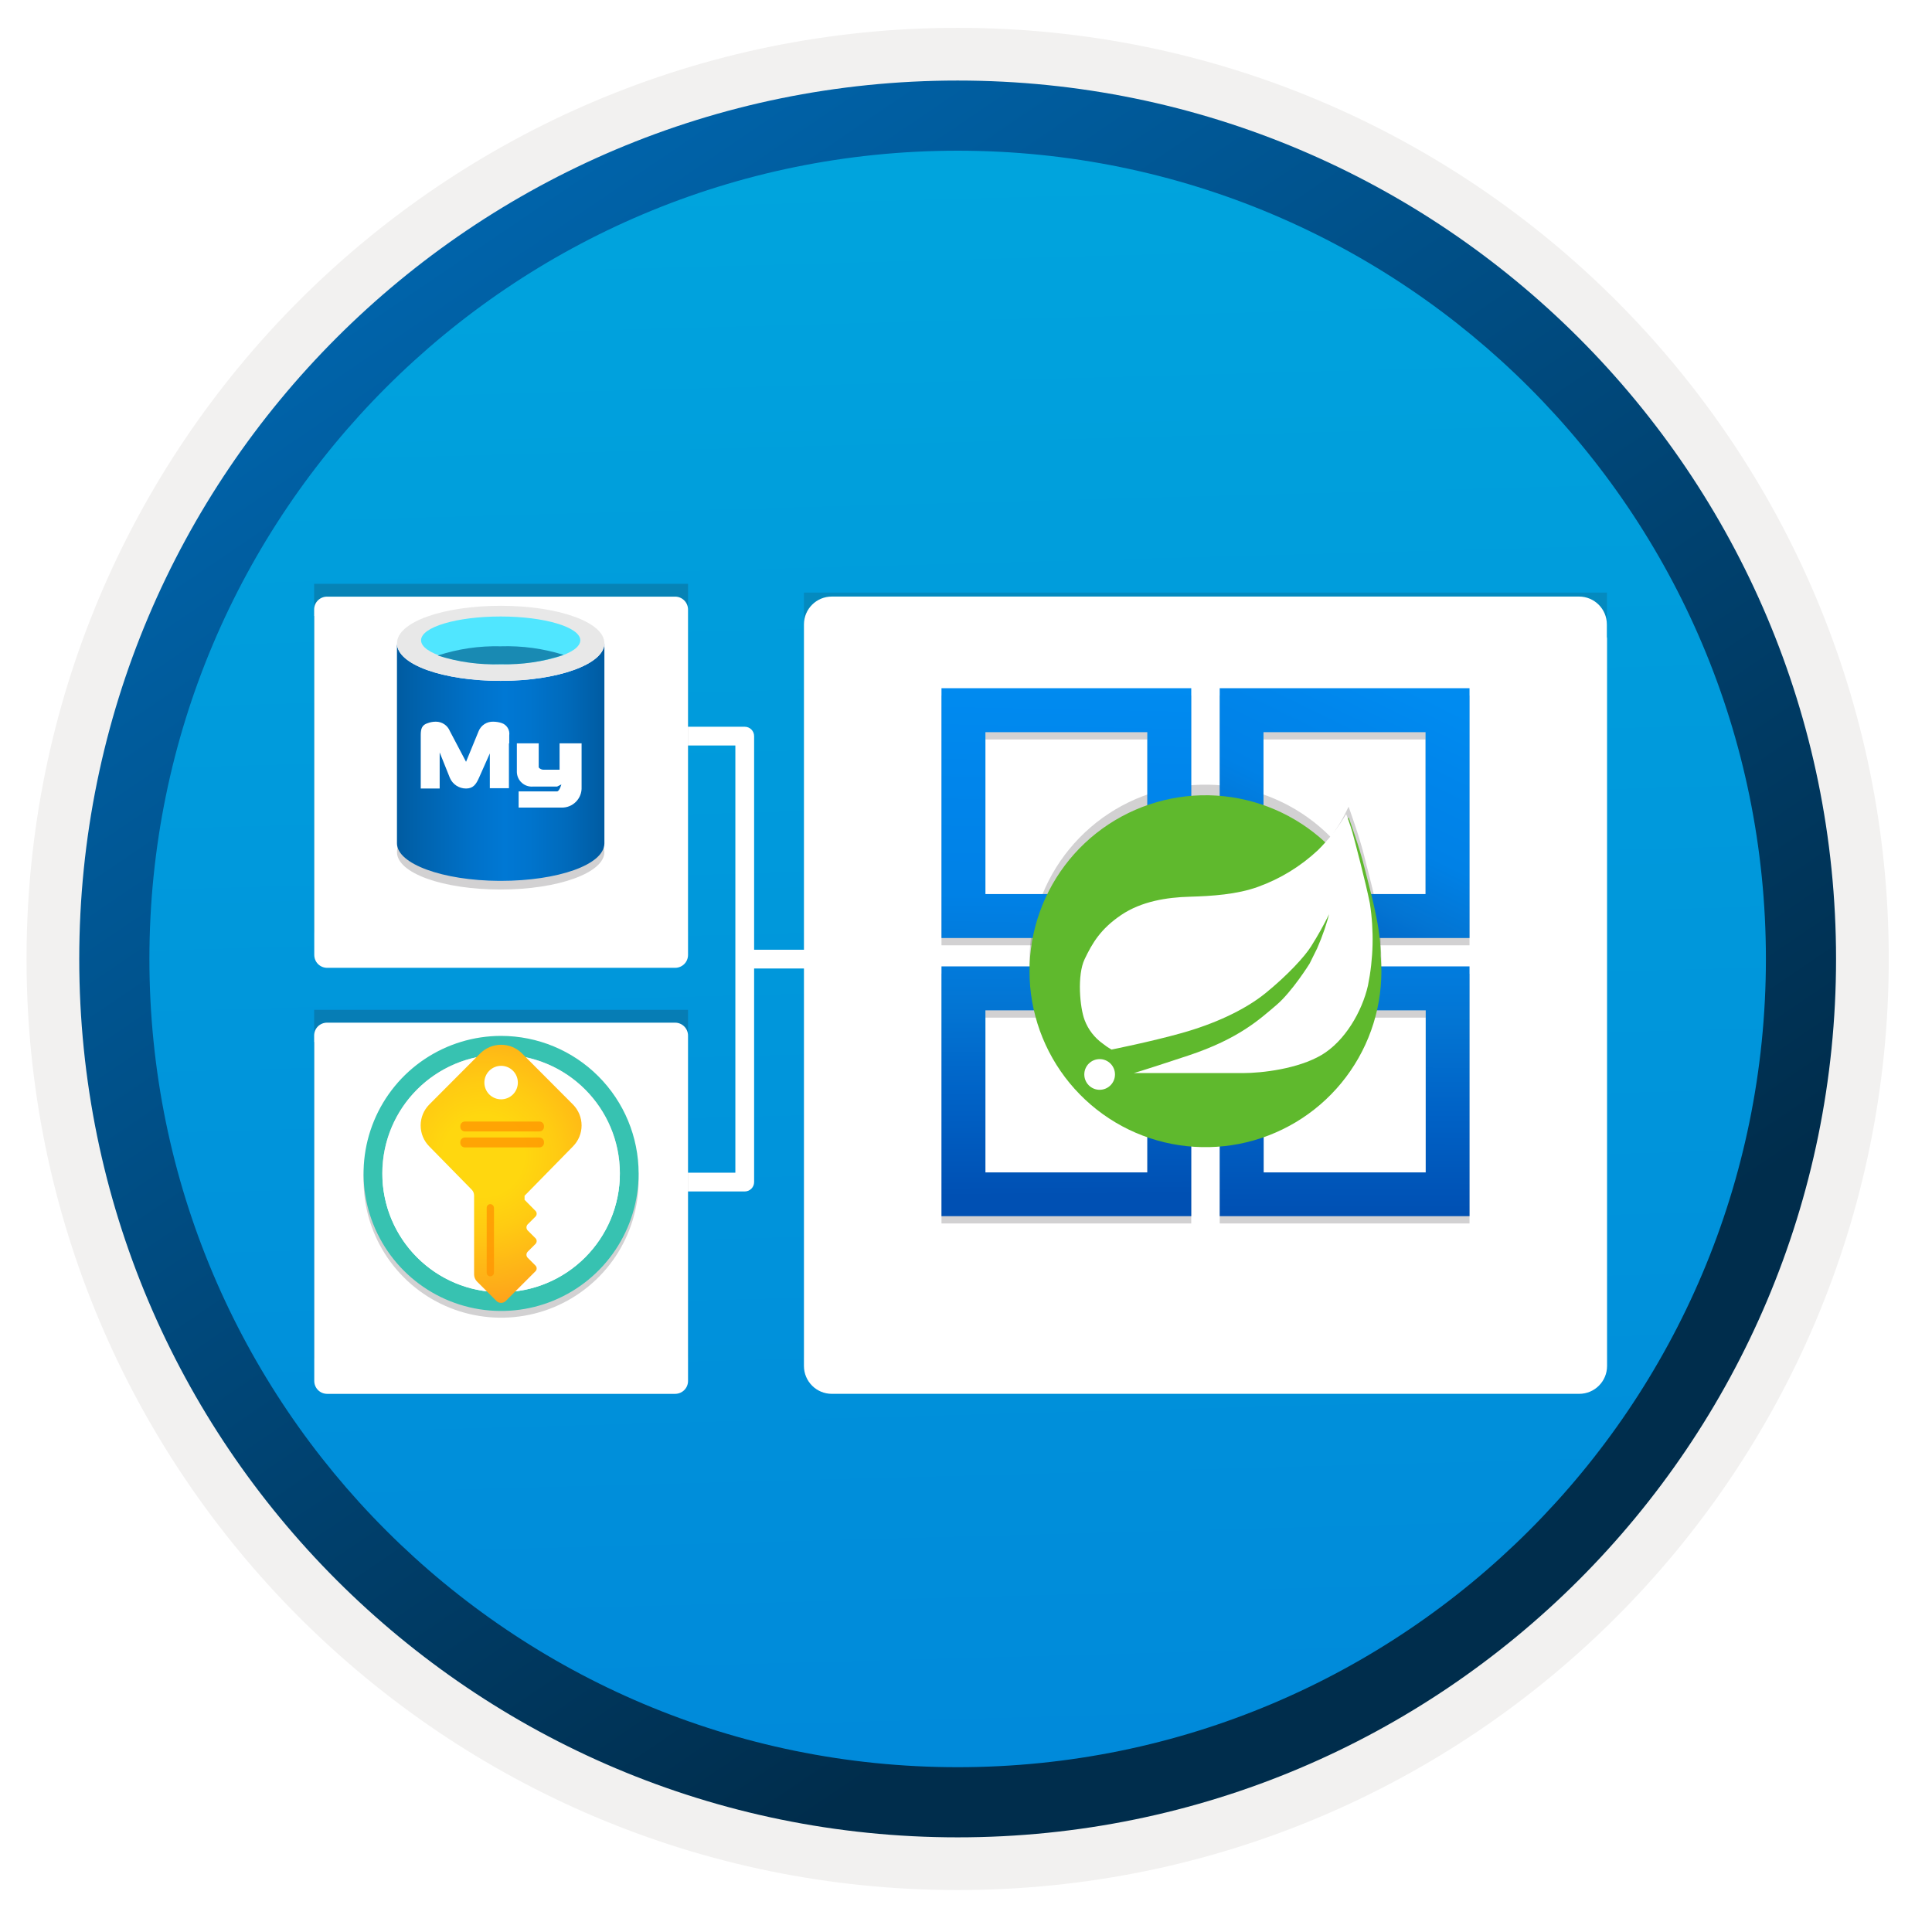 <svg width="103" height="103" viewBox="0 0 103 103" fill="none" xmlns="http://www.w3.org/2000/svg">
<path d="M51.055 97.934C25.205 97.934 4.245 76.984 4.245 51.124C4.245 25.264 25.205 4.314 51.055 4.314C76.905 4.314 97.865 25.274 97.865 51.124C97.865 76.974 76.905 97.934 51.055 97.934Z" fill="url(#paint0_linear_814_22788)"/>
<path fill-rule="evenodd" clip-rule="evenodd" d="M96.955 51.124C96.955 76.474 76.405 97.024 51.055 97.024C25.705 97.024 5.155 76.474 5.155 51.124C5.155 25.774 25.705 5.224 51.055 5.224C76.405 5.224 96.955 25.774 96.955 51.124ZM51.055 1.484C78.475 1.484 100.695 23.704 100.695 51.124C100.695 78.544 78.465 100.764 51.055 100.764C23.635 100.764 1.415 78.534 1.415 51.124C1.415 23.704 23.635 1.484 51.055 1.484Z" fill="#F2F1F0"/>
<path fill-rule="evenodd" clip-rule="evenodd" d="M94.145 51.124C94.145 74.924 74.855 94.214 51.055 94.214C27.255 94.214 7.965 74.924 7.965 51.124C7.965 27.324 27.255 8.034 51.055 8.034C74.855 8.034 94.145 27.324 94.145 51.124ZM51.055 4.294C76.915 4.294 97.885 25.264 97.885 51.124C97.885 76.984 76.915 97.954 51.055 97.954C25.195 97.954 4.225 76.984 4.225 51.124C4.225 25.264 25.185 4.294 51.055 4.294Z" fill="url(#paint1_linear_814_22788)"/>
<path opacity="0.15" d="M84.443 73.349C85.123 73.349 85.671 72.8 85.671 72.12V31.592H42.86V72.125C42.86 72.805 43.409 73.354 44.089 73.354H84.443V73.349Z" fill="#1F1D20"/>
<g filter="url(#filter0_d_814_22788)">
<path d="M85.666 31.955V31.291C85.666 30.468 85.002 29.804 84.18 29.804H44.347C43.525 29.804 42.86 30.468 42.86 31.291V32.029V32.703V70.822C42.86 71.645 43.525 72.309 44.347 72.309H84.19C85.013 72.309 85.677 71.645 85.677 70.822V32.029C85.677 32.002 85.666 31.981 85.666 31.955Z" fill="white"/>
</g>
<path fill-rule="evenodd" clip-rule="evenodd" d="M40.204 39.245C40.204 38.969 39.98 38.745 39.704 38.745H32.97V39.745H39.204V62.52H32.981V63.52H39.704C39.98 63.52 40.204 63.296 40.204 63.02V39.245Z" fill="white"/>
<path fill-rule="evenodd" clip-rule="evenodd" d="M49.505 50.633H39.6V51.633H49.505V50.633Z" fill="white"/>
<path opacity="0.2" d="M17.761 50.576C17.202 50.576 16.747 50.121 16.747 49.563V31.125H36.681V49.556C36.681 50.114 36.226 50.569 35.667 50.569L17.761 50.576Z" fill="#1F1D21"/>
<g filter="url(#filter1_d_814_22788)">
<path d="M16.747 30.807V30.497C16.747 30.111 17.057 29.808 17.436 29.808H35.992C36.371 29.808 36.681 30.118 36.681 30.497V30.842V31.152V48.907C36.681 49.294 36.371 49.597 35.992 49.597H17.443C17.057 49.597 16.754 49.287 16.754 48.907V30.842C16.74 30.828 16.747 30.821 16.747 30.807Z" fill="white"/>
</g>
<path opacity="0.2" d="M17.761 73.29C17.202 73.29 16.747 72.834 16.747 72.276V53.838H36.681V72.269C36.681 72.828 36.226 73.283 35.667 73.283L17.761 73.29Z" fill="#1F1D21"/>
<g filter="url(#filter2_d_814_22788)">
<path d="M16.747 53.521V53.21C16.747 52.824 17.057 52.521 17.436 52.521H35.992C36.371 52.521 36.681 52.831 36.681 53.21V53.555V53.865V71.621C36.681 72.007 36.371 72.31 35.992 72.31H17.443C17.057 72.31 16.754 72 16.754 71.621V53.555C16.74 53.541 16.747 53.534 16.747 53.521Z" fill="white"/>
</g>
<path opacity="0.2" d="M32.222 45.422C32.222 46.535 29.746 47.423 26.693 47.423C23.639 47.423 21.163 46.561 21.163 45.422C21.163 44.283 23.639 43.421 26.693 43.421C29.746 43.421 32.222 44.283 32.222 45.422Z" fill="#1F1D21"/>
<path d="M26.692 36.299C23.638 36.299 21.163 35.436 21.163 34.298V44.96C21.163 46.055 23.595 46.944 26.614 46.961H26.692C29.746 46.961 32.222 46.099 32.222 44.96V34.298C32.222 35.41 29.746 36.299 26.692 36.299Z" fill="url(#paint2_linear_814_22788)"/>
<path d="M32.222 34.297C32.222 35.41 29.746 36.299 26.692 36.299C23.638 36.299 21.163 35.436 21.163 34.297C21.163 33.159 23.638 32.296 26.692 32.296C29.746 32.296 32.222 33.159 32.222 34.297Z" fill="#E8E8E8"/>
<path d="M30.937 34.135C30.937 34.842 29.03 35.412 26.692 35.412C24.355 35.412 22.448 34.842 22.448 34.135C22.448 33.428 24.355 32.867 26.692 32.867C29.03 32.867 30.937 33.436 30.937 34.135Z" fill="#50E6FF"/>
<path d="M26.693 34.456C25.554 34.427 24.419 34.593 23.337 34.947C24.42 35.295 25.555 35.453 26.693 35.413C27.832 35.447 28.968 35.277 30.048 34.913C28.963 34.575 27.829 34.42 26.693 34.456V34.456Z" fill="#198AB3"/>
<path d="M29.832 39.63V41.036H28.97C28.922 41.035 28.875 41.023 28.832 41.003C28.789 40.982 28.75 40.952 28.72 40.915V39.63H27.555V41.165C27.558 41.273 27.584 41.38 27.629 41.478C27.675 41.576 27.74 41.663 27.821 41.735C27.902 41.807 27.996 41.862 28.099 41.896C28.202 41.93 28.31 41.943 28.418 41.933H29.703L29.927 41.821C29.927 41.821 29.832 42.175 29.703 42.192H27.65V43.055H29.945C30.088 43.057 30.23 43.03 30.362 42.976C30.494 42.921 30.613 42.84 30.713 42.737C30.812 42.634 30.89 42.512 30.94 42.379C30.991 42.245 31.013 42.102 31.006 41.959V39.63H29.832Z" fill="white"/>
<path d="M27.149 39.631V39.208C27.17 39.066 27.14 38.922 27.064 38.8C26.989 38.678 26.872 38.587 26.735 38.544C26.596 38.5 26.45 38.477 26.304 38.475C26.137 38.468 25.973 38.512 25.832 38.601C25.692 38.691 25.582 38.821 25.519 38.975L24.846 40.614L23.983 38.975C23.923 38.828 23.821 38.701 23.689 38.612C23.557 38.523 23.401 38.475 23.241 38.475C23.091 38.474 22.942 38.5 22.802 38.553C22.5 38.647 22.431 38.846 22.431 39.182V42.038H23.44V40.114L23.983 41.468C24.055 41.638 24.175 41.782 24.328 41.883C24.482 41.985 24.662 42.038 24.846 42.038C25.226 42.038 25.381 41.813 25.536 41.468L26.114 40.166V42.02H27.132V39.631H27.149Z" fill="white"/>
<path opacity="0.2" d="M26.715 55.585C25.265 55.585 23.847 56.015 22.641 56.821C21.435 57.626 20.495 58.772 19.941 60.111C19.386 61.451 19.24 62.926 19.523 64.348C19.806 65.77 20.505 67.077 21.53 68.102C22.555 69.128 23.862 69.826 25.284 70.109C26.707 70.392 28.181 70.247 29.521 69.692C30.861 69.137 32.006 68.197 32.812 66.991C33.617 65.785 34.047 64.368 34.047 62.917C34.045 60.974 33.272 59.11 31.897 57.735C30.523 56.361 28.659 55.587 26.715 55.585V55.585ZM26.715 69.249C25.463 69.249 24.238 68.878 23.197 68.182C22.156 67.487 21.344 66.498 20.865 65.341C20.386 64.184 20.26 62.91 20.505 61.682C20.749 60.454 21.352 59.326 22.238 58.44C23.123 57.555 24.251 56.952 25.48 56.707C26.708 56.463 27.981 56.588 29.138 57.068C30.295 57.547 31.284 58.358 31.98 59.4C32.675 60.441 33.047 61.665 33.047 62.917C33.047 64.597 32.38 66.207 31.192 67.395C30.005 68.582 28.394 69.249 26.715 69.249Z" fill="#1F1D21"/>
<path d="M26.715 55.226C25.265 55.226 23.847 55.656 22.641 56.462C21.435 57.267 20.495 58.413 19.941 59.752C19.386 61.092 19.24 62.566 19.523 63.989C19.806 65.411 20.505 66.718 21.53 67.743C22.555 68.769 23.862 69.467 25.284 69.75C26.707 70.033 28.181 69.888 29.521 69.333C30.861 68.778 32.006 67.838 32.812 66.632C33.617 65.426 34.047 64.009 34.047 62.558C34.045 60.614 33.272 58.751 31.897 57.376C30.523 56.001 28.659 55.228 26.715 55.226V55.226ZM26.715 68.89C25.463 68.89 24.238 68.519 23.197 67.823C22.156 67.127 21.344 66.138 20.865 64.981C20.386 63.825 20.26 62.551 20.505 61.323C20.749 60.095 21.352 58.967 22.238 58.081C23.123 57.196 24.251 56.593 25.48 56.348C26.708 56.104 27.981 56.229 29.138 56.709C30.295 57.188 31.284 57.999 31.98 59.041C32.675 60.082 33.047 61.306 33.047 62.558C33.047 64.238 32.38 65.848 31.192 67.036C30.005 68.223 28.394 68.89 26.715 68.89Z" fill="#37C2B1"/>
<path d="M26.715 68.892C30.212 68.892 33.047 66.057 33.047 62.56C33.047 59.063 30.212 56.228 26.715 56.228C23.218 56.228 20.383 59.063 20.383 62.56C20.383 66.057 23.218 68.892 26.715 68.892Z" fill="white"/>
<path d="M30.546 61.118C30.84 60.821 31.006 60.42 31.006 60.001C31.006 59.583 30.84 59.181 30.546 58.884L27.828 56.158C27.533 55.864 27.133 55.699 26.716 55.699C26.299 55.699 25.899 55.864 25.603 56.158V56.158L22.886 58.884C22.591 59.181 22.426 59.583 22.426 60.001C22.426 60.42 22.591 60.821 22.886 61.118L25.146 63.422C25.228 63.504 25.275 63.616 25.275 63.732V67.942C25.275 68.084 25.331 68.22 25.43 68.322L26.465 69.357C26.498 69.39 26.537 69.416 26.58 69.433C26.623 69.451 26.669 69.46 26.716 69.46C26.762 69.46 26.808 69.451 26.851 69.433C26.894 69.416 26.933 69.39 26.966 69.357L27.966 68.356L28.553 67.769C28.59 67.73 28.611 67.677 28.611 67.623C28.611 67.568 28.59 67.516 28.553 67.476L28.13 67.053C28.09 67.01 28.067 66.953 28.067 66.894C28.067 66.835 28.09 66.778 28.13 66.734L28.553 66.312C28.59 66.272 28.611 66.219 28.611 66.165C28.611 66.111 28.59 66.058 28.553 66.018L28.13 65.596C28.09 65.552 28.067 65.495 28.067 65.436C28.067 65.377 28.09 65.32 28.13 65.276L28.553 64.854C28.59 64.814 28.611 64.761 28.611 64.707C28.611 64.653 28.59 64.6 28.553 64.56L27.966 63.965V63.749L30.546 61.118ZM26.716 56.822C26.953 56.822 27.18 56.916 27.347 57.084C27.514 57.251 27.608 57.478 27.608 57.715C27.608 57.952 27.514 58.179 27.347 58.347C27.18 58.514 26.953 58.608 26.716 58.608C26.479 58.608 26.252 58.514 26.084 58.347C25.917 58.179 25.823 57.952 25.823 57.715C25.823 57.478 25.917 57.251 26.084 57.084C26.252 56.916 26.479 56.822 26.716 56.822V56.822Z" fill="url(#paint3_radial_814_22788)"/>
<path opacity="0.75" d="M26.007 67.996C26.036 68.021 26.071 68.037 26.108 68.042C26.145 68.048 26.183 68.042 26.218 68.027C26.252 68.011 26.281 67.987 26.302 67.955C26.323 67.924 26.334 67.887 26.335 67.85V64.399C26.335 64.365 26.326 64.331 26.309 64.301C26.293 64.27 26.269 64.245 26.24 64.226C26.21 64.207 26.176 64.196 26.141 64.195C26.105 64.195 26.07 64.204 26.04 64.222C26.009 64.24 25.985 64.266 25.968 64.297C25.952 64.328 25.944 64.364 25.947 64.399V67.85C25.95 67.904 25.971 67.956 26.007 67.996V67.996Z" fill="#FF9300"/>
<path opacity="0.75" d="M28.76 59.792H24.783C24.65 59.792 24.541 59.901 24.541 60.034V60.077C24.541 60.211 24.65 60.319 24.783 60.319H28.76C28.893 60.319 29.001 60.211 29.001 60.077V60.034C29.001 59.901 28.893 59.792 28.76 59.792Z" fill="#FF9300"/>
<path opacity="0.75" d="M28.76 60.645H24.783C24.65 60.645 24.541 60.753 24.541 60.887V60.93C24.541 61.063 24.65 61.172 24.783 61.172H28.76C28.893 61.172 29.001 61.063 29.001 60.93V60.887C29.001 60.753 28.893 60.645 28.76 60.645Z" fill="#FF9300"/>
<path opacity="0.2" d="M65.026 65.226H78.344V51.91H65.026V65.226ZM67.369 54.253H76.009V62.893H67.369V54.253Z" fill="#1F1D21"/>
<path opacity="0.2" d="M50.193 65.226H63.509V51.91H50.193V65.226ZM52.535 54.253H61.166V62.893H52.535V54.253Z" fill="#1F1D21"/>
<path d="M65.026 64.837H78.344V51.521H65.026V64.837ZM67.369 53.864H76.009V62.504H67.369V53.864Z" fill="url(#paint4_linear_814_22788)"/>
<path d="M50.193 64.837H63.509V51.521H50.193V64.837ZM52.535 53.864H61.166V62.504H52.535V53.864Z" fill="url(#paint5_linear_814_22788)"/>
<path opacity="0.2" d="M73.608 50.4C73.608 50.337 73.608 50.272 73.608 50.203C73.57 48.625 72.996 46.747 72.747 45.701C72.498 44.656 71.897 43.007 71.897 43.007C71.897 43.007 71.603 43.624 71.421 43.91C71.266 44.155 71.021 44.532 70.954 44.635C69.43 43.085 67.415 42.112 65.253 41.884C63.091 41.655 60.917 42.184 59.102 43.38C57.288 44.577 55.945 46.366 55.303 48.443C54.662 50.52 54.761 52.755 55.585 54.767C56.409 56.778 57.905 58.441 59.819 59.472C61.733 60.502 63.946 60.836 66.078 60.416C68.211 59.996 70.132 58.848 71.512 57.169C72.892 55.49 73.647 53.383 73.646 51.21C73.643 50.938 73.63 50.668 73.608 50.4Z" fill="#1F1D21"/>
<path opacity="0.2" d="M65.026 37.079V50.397H78.344V37.079H65.026ZM76 48.054H67.36V39.423H76V48.054Z" fill="#1F1D21"/>
<path opacity="0.2" d="M50.193 37.079V50.397H63.509V37.079H50.193ZM61.166 48.054H52.535V39.423H61.166V48.054Z" fill="#1F1D21"/>
<path d="M50.193 36.69V50.008H63.509V36.69H50.193ZM61.166 47.665H52.535V39.034H61.166V47.665Z" fill="url(#paint6_linear_814_22788)"/>
<path d="M65.026 36.69V50.008H78.344V36.69H65.026ZM76 47.665H67.36V39.034H76V47.665Z" fill="url(#paint7_linear_814_22788)"/>
<g filter="url(#filter3_d_814_22788)">
<path d="M73.608 49.966C73.608 49.903 73.608 49.837 73.608 49.769C73.57 48.19 72.996 46.312 72.747 45.267C72.498 44.221 71.897 42.573 71.897 42.573C71.897 42.573 71.603 43.19 71.421 43.475C71.266 43.721 71.021 44.098 70.954 44.2C69.43 42.65 67.415 41.678 65.253 41.449C63.091 41.221 60.917 41.75 59.102 42.946C57.288 44.142 55.945 45.932 55.303 48.009C54.662 50.086 54.761 52.321 55.585 54.333C56.409 56.344 57.905 58.007 59.819 59.038C61.733 60.068 63.946 60.401 66.078 59.981C68.211 59.561 70.132 58.414 71.512 56.735C72.892 55.056 73.647 52.949 73.646 50.775C73.643 50.504 73.63 50.234 73.608 49.966Z" fill="#5FB92D"/>
</g>
<path d="M58.625 58.1C59.077 58.1 59.443 57.734 59.443 57.282C59.443 56.83 59.077 56.464 58.625 56.464C58.173 56.464 57.807 56.83 57.807 57.282C57.807 57.734 58.173 58.1 58.625 58.1Z" fill="white"/>
<path d="M59.256 55.955C59.256 55.955 61.337 55.541 63.005 55.073C64.673 54.606 66.329 53.876 67.484 52.935C68.639 51.993 69.564 50.995 69.906 50.44C70.249 49.896 70.564 49.334 70.848 48.757C70.888 48.673 70.913 48.583 70.924 48.491C70.749 49.201 70.513 49.894 70.219 50.563L69.818 51.372C69.818 51.372 68.879 52.883 68.032 53.596C67.186 54.308 66.073 55.373 63.345 56.276C60.618 57.179 60.438 57.209 60.438 57.209H66.257C67.302 57.209 69.203 56.979 70.448 56.248C71.693 55.516 72.615 53.929 72.929 52.545C73.222 51.105 73.257 49.624 73.033 48.172C72.825 47.098 72.216 44.788 72.102 44.379C71.987 43.97 71.768 43.401 71.768 43.401C71.348 44.105 70.841 44.753 70.257 45.33C69.339 46.188 68.255 46.851 67.073 47.278C65.951 47.687 64.604 47.773 63.414 47.807C62.224 47.84 60.857 48.045 59.764 48.787C58.671 49.53 58.234 50.279 57.825 51.134C57.416 51.989 57.567 53.71 57.825 54.386C58.016 54.89 58.353 55.327 58.793 55.639C58.939 55.757 59.094 55.862 59.256 55.955V55.955Z" fill="white"/>
<defs>
<filter id="filter0_d_814_22788" x="38.86" y="27.804" width="50.816" height="50.505" filterUnits="userSpaceOnUse" color-interpolation-filters="sRGB">
<feFlood flood-opacity="0" result="BackgroundImageFix"/>
<feColorMatrix in="SourceAlpha" type="matrix" values="0 0 0 0 0 0 0 0 0 0 0 0 0 0 0 0 0 0 127 0" result="hardAlpha"/>
<feOffset dy="2"/>
<feGaussianBlur stdDeviation="2"/>
<feComposite in2="hardAlpha" operator="out"/>
<feColorMatrix type="matrix" values="0 0 0 0 0 0 0 0 0 0 0 0 0 0 0 0 0 0 0.25 0"/>
<feBlend mode="normal" in2="BackgroundImageFix" result="effect1_dropShadow_814_22788"/>
<feBlend mode="normal" in="SourceGraphic" in2="effect1_dropShadow_814_22788" result="shape"/>
</filter>
<filter id="filter1_d_814_22788" x="12.745" y="27.808" width="27.936" height="27.79" filterUnits="userSpaceOnUse" color-interpolation-filters="sRGB">
<feFlood flood-opacity="0" result="BackgroundImageFix"/>
<feColorMatrix in="SourceAlpha" type="matrix" values="0 0 0 0 0 0 0 0 0 0 0 0 0 0 0 0 0 0 127 0" result="hardAlpha"/>
<feOffset dy="2"/>
<feGaussianBlur stdDeviation="2"/>
<feComposite in2="hardAlpha" operator="out"/>
<feColorMatrix type="matrix" values="0 0 0 0 0 0 0 0 0 0 0 0 0 0 0 0 0 0 0.25 0"/>
<feBlend mode="normal" in2="BackgroundImageFix" result="effect1_dropShadow_814_22788"/>
<feBlend mode="normal" in="SourceGraphic" in2="effect1_dropShadow_814_22788" result="shape"/>
</filter>
<filter id="filter2_d_814_22788" x="12.745" y="50.521" width="27.936" height="27.79" filterUnits="userSpaceOnUse" color-interpolation-filters="sRGB">
<feFlood flood-opacity="0" result="BackgroundImageFix"/>
<feColorMatrix in="SourceAlpha" type="matrix" values="0 0 0 0 0 0 0 0 0 0 0 0 0 0 0 0 0 0 127 0" result="hardAlpha"/>
<feOffset dy="2"/>
<feGaussianBlur stdDeviation="2"/>
<feComposite in2="hardAlpha" operator="out"/>
<feColorMatrix type="matrix" values="0 0 0 0 0 0 0 0 0 0 0 0 0 0 0 0 0 0 0.25 0"/>
<feBlend mode="normal" in2="BackgroundImageFix" result="effect1_dropShadow_814_22788"/>
<feBlend mode="normal" in="SourceGraphic" in2="effect1_dropShadow_814_22788" result="shape"/>
</filter>
<filter id="filter3_d_814_22788" x="50.885" y="38.397" width="26.761" height="26.761" filterUnits="userSpaceOnUse" color-interpolation-filters="sRGB">
<feFlood flood-opacity="0" result="BackgroundImageFix"/>
<feColorMatrix in="SourceAlpha" type="matrix" values="0 0 0 0 0 0 0 0 0 0 0 0 0 0 0 0 0 0 127 0" result="hardAlpha"/>
<feOffset dy="1"/>
<feGaussianBlur stdDeviation="2"/>
<feComposite in2="hardAlpha" operator="out"/>
<feColorMatrix type="matrix" values="0 0 0 0 0 0 0 0 0 0 0 0 0 0 0 0 0 0 0.25 0"/>
<feBlend mode="normal" in2="BackgroundImageFix" result="effect1_dropShadow_814_22788"/>
<feBlend mode="normal" in="SourceGraphic" in2="effect1_dropShadow_814_22788" result="shape"/>
</filter>
<linearGradient id="paint0_linear_814_22788" x1="49.281" y1="-13.665" x2="53.263" y2="132.105" gradientUnits="userSpaceOnUse">
<stop stop-color="#00ABDE"/>
<stop offset="1" stop-color="#007ED8"/>
</linearGradient>
<linearGradient id="paint1_linear_814_22788" x1="2.486" y1="-20.499" x2="98.013" y2="120.383" gradientUnits="userSpaceOnUse">
<stop stop-color="#007ED8"/>
<stop offset="0.707" stop-color="#002D4C"/>
</linearGradient>
<linearGradient id="paint2_linear_814_22788" x1="21.163" y1="40.629" x2="32.222" y2="40.629" gradientUnits="userSpaceOnUse">
<stop stop-color="#005BA1"/>
<stop offset="0.07" stop-color="#0060A9"/>
<stop offset="0.36" stop-color="#0071C8"/>
<stop offset="0.52" stop-color="#0078D4"/>
<stop offset="0.64" stop-color="#0074CD"/>
<stop offset="0.82" stop-color="#006ABB"/>
<stop offset="1" stop-color="#005BA1"/>
</linearGradient>
<radialGradient id="paint3_radial_814_22788" cx="0" cy="0" r="1" gradientUnits="userSpaceOnUse" gradientTransform="translate(25.769 61.615) scale(8.012)">
<stop offset="0.27" stop-color="#FFD70F"/>
<stop offset="0.49" stop-color="#FFCB12"/>
<stop offset="0.88" stop-color="#FEAC19"/>
<stop offset="1" stop-color="#FEA11B"/>
</radialGradient>
<linearGradient id="paint4_linear_814_22788" x1="71.747" y1="37.748" x2="71.659" y2="64.726" gradientUnits="userSpaceOnUse">
<stop stop-color="#008BF0"/>
<stop offset="0.21" stop-color="#0085EB"/>
<stop offset="0.43" stop-color="#0081E6"/>
<stop offset="0.62" stop-color="#0375D3"/>
<stop offset="0.8" stop-color="#0062C6"/>
<stop offset="1" stop-color="#0050B3"/>
</linearGradient>
<linearGradient id="paint5_linear_814_22788" x1="56.712" y1="37.129" x2="56.888" y2="63.754" gradientUnits="userSpaceOnUse">
<stop stop-color="#008BF0"/>
<stop offset="0.21" stop-color="#0085EB"/>
<stop offset="0.43" stop-color="#0081E6"/>
<stop offset="0.62" stop-color="#0375D3"/>
<stop offset="0.8" stop-color="#0062C6"/>
<stop offset="1" stop-color="#0050B3"/>
</linearGradient>
<linearGradient id="paint6_linear_814_22788" x1="56.991" y1="36.435" x2="56.462" y2="62.795" gradientUnits="userSpaceOnUse">
<stop stop-color="#008BF0"/>
<stop offset="0.21" stop-color="#0085EB"/>
<stop offset="0.43" stop-color="#0081E6"/>
<stop offset="0.62" stop-color="#0375D3"/>
<stop offset="0.8" stop-color="#0062C6"/>
<stop offset="1" stop-color="#0050B3"/>
</linearGradient>
<linearGradient id="paint7_linear_814_22788" x1="75.004" y1="36.521" x2="67.21" y2="52.526" gradientUnits="userSpaceOnUse">
<stop stop-color="#008BF0"/>
<stop offset="0.21" stop-color="#0085EB"/>
<stop offset="0.43" stop-color="#0081E6"/>
<stop offset="0.62" stop-color="#0375D3"/>
<stop offset="0.8" stop-color="#0062C6"/>
<stop offset="1" stop-color="#0050B3"/>
</linearGradient>
</defs>
</svg>
